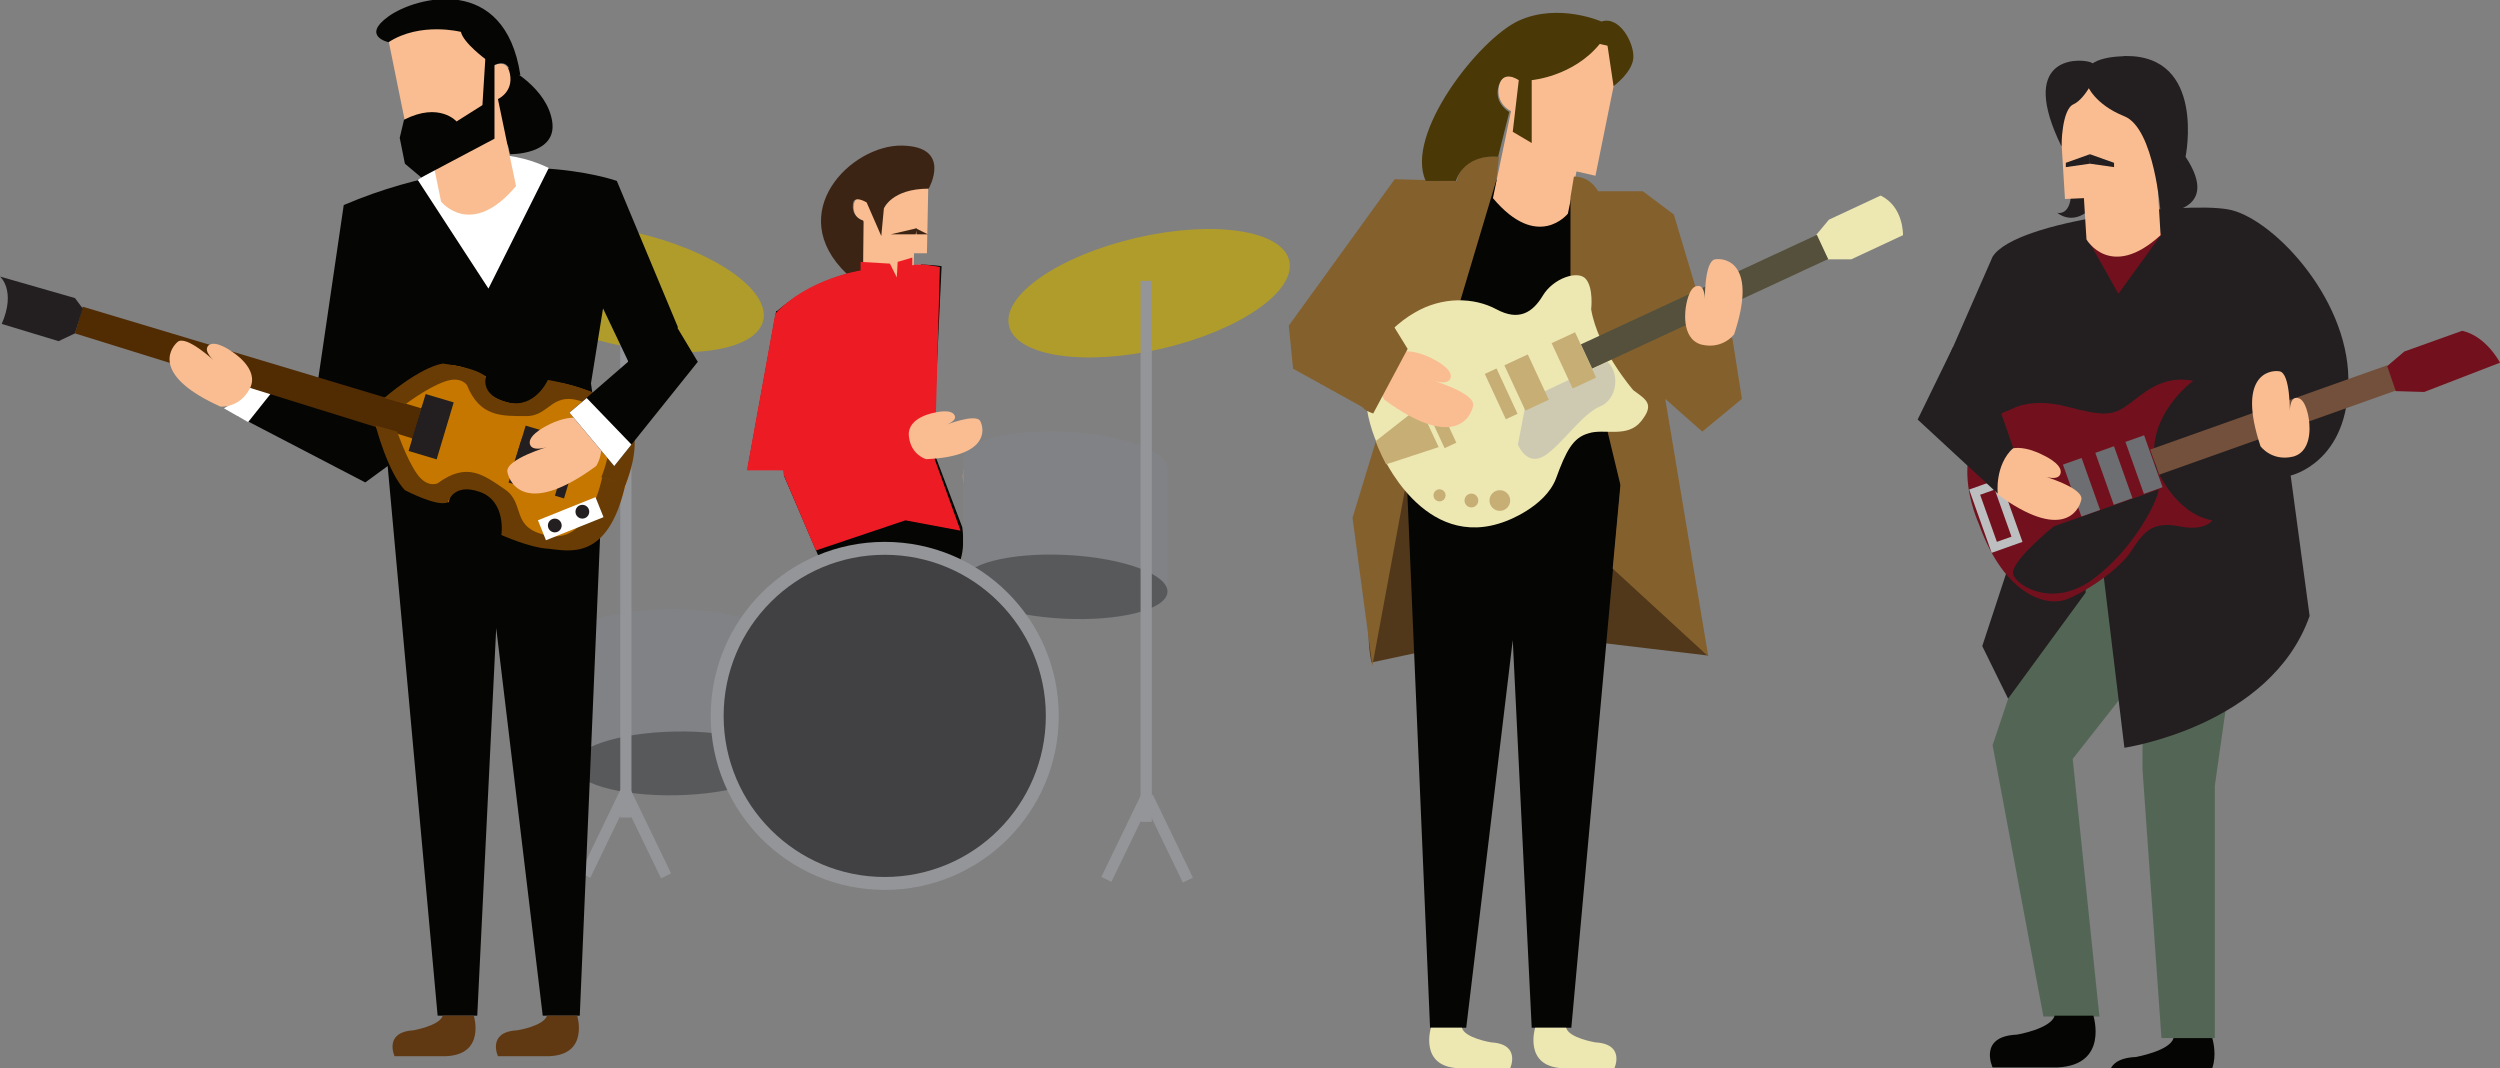 <?xml version="1.0" encoding="utf-8"?>
<!-- Generator: Adobe Illustrator 18.0.0, SVG Export Plug-In . SVG Version: 6.00 Build 0)  -->
<!DOCTYPE svg PUBLIC "-//W3C//DTD SVG 1.1//EN" "http://www.w3.org/Graphics/SVG/1.1/DTD/svg11.dtd">
<svg version="1.1" id="Layer_1" xmlns="http://www.w3.org/2000/svg" xmlns:xlink="http://www.w3.org/1999/xlink" x="0px" y="0px"
	 viewBox="0 0 290.2 124" enable-background="new 0 0 290.2 124" xml:space="preserve">
<rect x="0" y="0" width="290.2" height="124" fill="#808080" stroke="none"/>
<g>
	<path fill="#050503" d="M111.7,61.2l-3.4-9l1-21.3c0,0-10.9-1.8-19.1,5.2L91,55.2l6,14C97,69.2,113.3,72.8,111.7,61.2z"/>
	<path fill="#050503" d="M90.1,36.1l-3.3,18.2h12.3C99.2,54.3,97.1,36.6,90.1,36.1z"/>
	<path fill="#F9BD91" d="M113.2,58c7.1,1.3,7.4-1.8,7.1-2.9s-4.2-0.5-4.2-0.5s1.7-0.1,1.4-1c-0.2-0.8-2.2-0.8-2.2-0.8
		s-3.2-0.2-3.5,2C111.5,57.1,113.2,58,113.2,58z"/>
	<path fill="#FFFFFF" d="M98.3,31.8l4.1,10.4l4.5-11.5C106.8,30.7,101,30.8,98.3,31.8z"/>
	<path fill="#F9BD91" d="M107.8,19.3l-0.2,10.1l-1.5,0l-0.1,3.3c0,0-1.8,3.3-5.9-0.1l0.2-6.9c0,0-1.3-0.3-1.2-1.8s1.5-0.7,1.5-0.7
		l0.1-4L107.8,19.3z"/>
	<polygon fill="#050503" points="102.6,34 101,43.3 103.4,44.2 105.4,38.6 104.3,34 	"/>
	<path fill="#3C2415" d="M100.6,23.5l1.7,3.9l0.3-3.2c0,0,0.9-2.3,5.2-2.3c0,0,2.8-4.9-3.1-5c-5.9-0.1-13.8,7.8-6.4,14.9l1.9-0.4
		l0-5.8c0,0-1.3-0.3-1.2-1.8C99,22.5,100.6,23.5,100.6,23.5z"/>
	
		<ellipse transform="matrix(0.999 5.026217e-02 -5.026217e-02 0.999 2.862 -6.145)" fill="#808285" cx="123.6" cy="53.8" rx="11.9" ry="3.7"/>
	<polygon fill="#808285" points="111.8,67.5 111.8,53.2 135.5,54.4 135.5,68.7 	"/>
	
		<ellipse transform="matrix(0.999 5.026217e-02 -5.026217e-02 0.999 3.579 -6.127)" fill="#58595B" cx="123.6" cy="68.1" rx="11.9" ry="3.7"/>
	
		<ellipse transform="matrix(1 -1.915965e-02 1.915965e-02 1 -1.41 1.497)" fill="#808285" cx="77.4" cy="74.4" rx="11.9" ry="3.7"/>
	<polygon fill="#808285" points="66.5,88.8 65.5,74.6 89.3,74.1 90.3,88.3 	"/>
	
		<ellipse transform="matrix(1 -1.915965e-02 1.915965e-02 1 -1.683 1.518)" fill="#58595B" cx="78.4" cy="88.6" rx="11.9" ry="3.7"/>
	<circle fill="#939598" cx="102.7" cy="83.1" r="20.2"/>
	<circle fill="#414042" cx="102.7" cy="83.1" r="18.7"/>
	<ellipse transform="matrix(0.974 -0.226 0.226 0.974 -4.226 31.071)" fill="#AF9C2B" cx="133.4" cy="34" rx="16.7" ry="6.6"/>
	<rect x="132.4" y="32.6" fill="#939598" width="1.3" height="62.8"/>
	
		<rect x="130.1" y="92" transform="matrix(0.9 0.435 -0.435 0.9 55.428 -47.225)" fill="#939598" width="1.3" height="10.7"/>
	
		<rect x="134.8" y="92" transform="matrix(-0.9 0.435 -0.435 -0.9 299.813 126.037)" fill="#939598" width="1.3" height="10.7"/>
	
		<ellipse transform="matrix(-0.974 -0.226 0.226 -0.974 135.276 82.418)" fill="#AF9C2B" cx="72.4" cy="33.5" rx="16.7" ry="6.6"/>
	<rect x="72" y="32.1" fill="#939598" width="1.3" height="62.8"/>
	
		<rect x="74.3" y="91.5" transform="matrix(-0.9 0.435 -0.435 -0.9 184.574 151.417)" fill="#939598" width="1.3" height="10.7"/>
	
		<rect x="69.6" y="91.5" transform="matrix(0.9 0.435 -0.435 0.9 49.169 -20.927)" fill="#939598" width="1.3" height="10.7"/>
	<path fill="#ED1C24" d="M91,54.3l0,0.9l3.7,8.7l10.4-3.5l6.4,1.2l-3-8.3l0.6-22.3c0,0-2.2-0.5-3.2-0.2l0-0.9l-1.7,0.5l-0.1,1.8
		l-0.8-1.6l-3.4-0.2l0,1c0,0-6.1,0.9-9.9,5l-3.3,18.2H91z"/>
	<path fill="#F9BD91" d="M107.5,53.3c7.2-0.3,6.8-3.4,6.3-4.4c-0.5-1-4.2,0.5-4.2,0.5s1.6-0.5,1.2-1.2c-0.4-0.8-2.3-0.3-2.3-0.3
		s-3.2,0.5-3,2.7C105.7,52.8,107.5,53.3,107.5,53.3z"/>
	<polygon fill="#3C2415" points="106.4,26.5 103.4,27.2 106.3,27.2 	"/>
	<polygon fill="#3C2415" points="106.3,26.5 107.7,27.2 106.4,27.2 	"/>
</g>
<g>
	<path fill="#050503" d="M59,17l0.2,0.9c0,0,5.5,0.1,4.9-3.8S59,7.9,59,7.9l-3.8,1.8L59,17z"/>
	<path fill="#050503" d="M63,117.9h4.3l2.7-63.6l-1.4-9.8l1.4-8.7l3,6.3l5.7-4.1l-7.1-17c0,0-13.6-4.9-31.7,2.8l-3.2,21.8l-6.3-1.4
		l-2.8,4.1L42.4,56l2.6-1.9l5.8,63.8h4.6l2.2-45L63,117.9z"/>
	<path fill="#603913" d="M63.5,117.9H67c0,0,1.4,4.5-3.2,4.7h-6c0,0-1.3-2.8,2.2-3C60.1,119.6,63.1,119.1,63.5,117.9z"/>
	<path fill="#FFFFFF" d="M48.5,20.9l8.2,12.6l7-14C63.6,19.5,56,15.2,48.5,20.9z"/>
	<path fill="#F9BD91" d="M45,4.2l3,14.8l2.2-0.5l1,4.9c0,0,3.5,4.4,8.7-1.8l-2.1-10.1c0,0,1.8-0.8,1.4-2.9c-0.4-2.2-2.4-0.7-2.4-0.7
		L55.6,2L45,4.2z"/>
	<path fill="#FFFFFF" d="M26,47.4c0.2-0.2,3.2-1.4,3.6-5l2.7,2.2L28.8,49L26,47.4z"/>
	<g>
		<path fill="#C67700" d="M56.4,43.7c0,0-3.5-1.8-5-1.2c-1.5,0.6-7.7,4.1-8.4,5.3l29.5,8.8c0,0,3.2-7.9-1.8-10.2
			c-5-2.3-7.1-2.1-7.1-2.1s-1.3,3.4-4.8,2.4C55.2,45.7,56.4,43.7,56.4,43.7z"/>
		<path fill="#C67700" d="M52.1,58.3c0,0-3.9-0.5-4.9-1.8s-4.2-7.7-4.1-9.1l29.5,8.8c0,0-1.7,8.4-7.1,7.5s-7.1-2.1-7.1-2.1
			s0.8-3.6-2.7-4.7C52.2,55.9,52.1,58.3,52.1,58.3z"/>
		<path fill="#231F20" d="M51,46.3c0.9,0.3,1.4,1.2,1.1,2.1l-1,3.2c-0.3,0.9-1.2,1.4-2.1,1.1l0,0c-0.9-0.3-1.4-1.2-1.1-2.1l1-3.2
			C49.2,46.5,50.1,46,51,46.3L51,46.3z"/>
		<path fill="#231F20" d="M62.6,50c0.9,0.3,1.4,1.2,1.1,2.1l-1,3.2c-0.3,0.9-1.2,1.4-2.1,1.1l0,0c-0.9-0.3-1.4-1.2-1.1-2.1l1-3.2
			C60.8,50.2,61.7,49.7,62.6,50L62.6,50z"/>
		
			<rect x="62.7" y="54.2" transform="matrix(0.287 -0.958 0.958 0.287 -5.502 102.053)" fill="#231F20" width="6.1" height="1.1"/>
		<polygon fill="#512B02" points="48.9,47.4 47.9,50.9 8.7,38.7 9.6,35.6 		"/>
		
			<rect x="46.6" y="47.9" transform="matrix(0.287 -0.958 0.958 0.287 -11.834 83.245)" fill="#231F20" width="6.9" height="3.4"/>
		
			<rect x="58.2" y="51.5" transform="matrix(0.287 -0.958 0.958 0.287 -7.003 96.989)" fill="#231F20" width="6.9" height="3.4"/>
		<path fill="#231F20" d="M8.7,38.7l0.9-2.9l-0.9-1.2L0,32.1c0,0,1.9,1.6,0.2,5.5l6.6,2L8.7,38.7z"/>
		<path fill="#693C05" d="M69.8,55.4c0,0,2.9-6.6-1.5-8.5c-4.3-1.9-4.3,1.4-7.2,1.4s-5.4,0.1-6.9-3.6c0,0-0.7-1.1-2.6-0.4
			c-2,0.7-4.5,2.6-4.5,2.6l-2.5-0.7c0,0,4-3.5,6.8-4c0,0,4.2,0.5,5,1.6c0,0-0.7,2.1,2.5,2.9c3.2,0.8,4.7-2.6,4.7-2.6
			s3.5,0.6,5.5,1.6c1.9,1,6.7,2.4,3.5,10.6L69.8,55.4z"/>
		<path fill="#693C05" d="M69.9,55.4c0,0-1.4,7.6-6.1,6.8s-2.7-3.7-5.2-5.4s-4.4-3.2-7.8-0.7c0,0-1.2,0.6-2.4-1.1
			c-1.2-1.7-2.3-4.9-2.3-4.9l-2.5-0.7c0,0,1.4,5.4,3.4,7.5c0,0,3.8,2,5,1.4c0,0,0.6-2.3,3.7-1.2c3.1,1.1,2.5,5,2.5,5
			s3.3,1.5,5.5,1.6c2.2,0.2,6.9,1.6,8.9-7.5L69.9,55.4z"/>
		
			<rect x="65" y="56.6" transform="matrix(-0.372 -0.928 0.928 -0.372 35.029 144.085)" fill="#FFFFFF" width="2.5" height="7.2"/>
		<circle fill="#231F20" cx="64.4" cy="61" r="0.8"/>
		<circle fill="#231F20" cx="67.6" cy="59.4" r="0.8"/>
	</g>
	<path fill="#F9BD91" d="M69.2,54.1c-7.9,5.8-10,2.2-10.3,0.7s4.9-3,4.9-3s-2.1,0.8-2.3-0.3s2.2-2.2,2.2-2.2s3.8-2.1,5.4,0.4
		C70.6,52.1,69.2,54.1,69.2,54.1z"/>
	<path fill="#050503" d="M72.9,42l-6.8,5.9l5.2,6.2L81,42L78.6,38C78.6,38,72.6,38.3,72.9,42z"/>
	<polygon fill="#FFFFFF" points="71.3,54.1 73.3,51.6 68.1,46.2 66.1,47.9 	"/>
	<path fill="#603913" d="M51.4,117.9h3.6c0,0,1.4,4.5-3.2,4.7h-6c0,0-1.3-2.8,2.2-3C47.9,119.6,51,119.1,51.4,117.9z"/>
	<path fill="#050503" d="M46.4,16l0.6,3l1.9,1.6l8.5-4.5V7.5l-1-1.7L56,12.2l-3,1.9c0,0-2-2.3-6.1-0.2L46.4,16z"/>
	<path fill="#050503" d="M56.4,6.9c0,0-2.6-1.9-2.9-3.2c0,0-4.7-1.2-8.4,1.2c0,0-3.2-0.7,0-3s13.5-5,15.3,6.8h-1.1
		c0,0-0.1-2.2-2.2-1L56.4,6.9z"/>
	<path fill="#F9BD91" d="M25.6,47.2c-7.8-3.5-6-6.6-5-7.5c1-0.9,4.4,2.3,4.4,2.3s-1.5-1.2-0.8-1.9c0.8-0.7,2.7,0.7,2.7,0.7
		s3.3,2,2.1,4.3S25.6,47.2,25.6,47.2z"/>
</g>
<g>
	<path fill="#51381A" d="M159.2,76.9l16.4-3.5l22.7,2.7l-10.2-19.9l-24.8-4.9C163.4,51.3,157.4,68.8,159.2,76.9z"/>
	<path fill="#050503" d="M190.8,57.4l-2.6-1.9l-5.8,63.8h-4.6l-2.2-45l-5.4,45H166l-2.7-63.6l1.4-9.8l-1.4-8.7l-3,6.3l-5.7-4.1
		l7.1-17c0,0,13.6-4.9,31.7,2.8"/>
	<path fill="#EDE7B2" d="M169.7,119.3h-3.6c0,0-1.4,4.5,3.2,4.7h6c0,0,1.3-2.8-2.2-3C173.1,121,170,120.5,169.7,119.3z"/>
	<path fill="#F9BD91" d="M188.2,5.6l-3,14.8l-2.2-0.5l-1,4.9c0,0-3.5,4.4-8.7-1.8l2.1-10.1c0,0-1.8-0.8-1.4-2.9s2.4-0.7,2.4-0.7
		l1.2-5.9L188.2,5.6z"/>
	<path fill="#EDE7B2" d="M181.8,119.3h-3.6c0,0-1.4,4.5,3.2,4.7h6c0,0,1.3-2.8-2.2-3C185.2,121,182.1,120.5,181.8,119.3z"/>
	<polygon fill="none" stroke="#050503" stroke-miterlimit="10" points="154.6,39.4 155.8,43.8 165.5,46.6 165.9,41.7 161.7,37.3 	
		"/>
	<path fill="#84602D" d="M159.3,77.3l4-21.6l10.4-34.8l0.3-2.7c0,0-4.1-0.6-4.9,2.8l-7.2-0.2l-12.3,17l0.5,5l9.4,5.2l2.8-9.4
		l1.3-0.1l-6.6,21.6L159.3,77.3z"/>
	<path fill="#84602D" d="M182.3,22.9v9.3l5.8,24.1l-0.9,9.7l11.1,10.2l-5-29.9l4.3,3.8l4.6-3.8l-1.1-7l-3.4-3l-3.4-11.4l-3.6-2.7
		h-5.2c0,0-0.8-1.7-2.8-1.7L182.3,22.9z"/>
	<g>
		<path fill="#EDE7B2" d="M160.3,52.5c0,0,4.9,11.7,14.5,8c0,0,4.5-1.6,5.8-4.9c1.2-3.3,2-4.8,3.8-5.3c1.8-0.6,4.5,0.6,6.1-1.4
			s0.6-2.5-0.9-3.6c0,0-4.1-4.7-4.9-9.4c0,0,0.3-2.4-0.6-3.5c-0.9-1.1-3.8-0.1-5,1.9c-1.2,2-2.8,3-5.4,1.6c-2.6-1.4-6.3-1.5-9.5,0.4
			C160.9,38.2,155.8,43.1,160.3,52.5z"/>
		
			<rect x="164.3" y="48.3" transform="matrix(0.421 0.907 -0.907 0.421 141.245 -123.227)" fill="#C6AE75" width="5.8" height="1.5"/>
		<path fill="#C6AE75" d="M159.7,51.2l5.1-4l2.2,4.7l-6.1,2C160.9,53.9,160,52.2,159.7,51.2z"/>
		<path fill="#EDE7B2" d="M212.2,30.1l2.7,0l6-2.8c0,0,0.1-3.3-2.6-4.6l-6,2.8l-1.5,1.8L212.2,30.1z"/>
		<path fill="#CECAB2" d="M186.6,42l-9.4,4.4l-1,5.2c0,0,1,2.6,3.1,1.3c2-1.3,4.4-4.9,6.4-5.7S188.1,43.4,186.6,42z"/>
		
			<rect x="179.8" y="40.3" transform="matrix(0.421 0.907 -0.907 0.421 143.69 -141.474)" fill="#C6AE75" width="5.8" height="3"/>
		
			<rect x="174.4" y="42.9" transform="matrix(0.421 0.907 -0.907 0.421 142.836 -135.1)" fill="#C6AE75" width="5.8" height="3"/>
		
			<rect x="171.4" y="45" transform="matrix(0.421 0.907 -0.907 0.421 142.371 -131.632)" fill="#C6AE75" width="5.8" height="1.5"/>
		
			<rect x="196.3" y="19.9" transform="matrix(0.421 0.907 -0.907 0.421 146.31 -159.163)" fill="#54503B" width="3.1" height="30.2"/>
		<circle fill="#C6AE75" cx="174.1" cy="58.1" r="1.2"/>
		<circle fill="#C6AE75" cx="170.8" cy="58.1" r="0.8"/>
		<circle fill="#C6AE75" cx="167.1" cy="57.5" r="0.7"/>
	</g>
	<path fill="#F9BD91" d="M160.7,46.4c7.9,5.8,10,2.2,10.3,0.7s-4.9-3-4.9-3s2.1,0.8,2.3-0.3s-2.2-2.2-2.2-2.2s-3.8-2.1-5.4,0.4
		C159.2,44.3,160.7,46.4,160.7,46.4z"/>
	<path fill="#84602D" d="M158.5,47.6c0.1,0.1,0.9,0.4,0.9,0.4l4-7.5l-1.6-2.6C161.7,38,151.6,41.5,158.5,47.6z"/>
	<path fill="#F9BD91" d="M201.3,38.8c2.7-8.1-0.9-8.9-2.2-8.7c-1.3,0.2-1.2,4.9-1.2,4.9s0.1-2-0.9-1.8c-1,0.1-1.3,2.4-1.3,2.4
		s-0.7,3.7,1.8,4.4C200,40.6,201.3,38.8,201.3,38.8z"/>
	<path fill="#4A3807" d="M176.3,9.3l-0.7,6l2.2,1.3V9.3c0,0,4.8-0.4,7.9-4.2l0.9,0.2l0.7,4.7c0,0,2.2-1.6,2.3-3.3s-1.6-4.9-3.7-4.2
		c0,0-5-2.2-9.6-0.1S163,15.6,165.5,21L169,21c0,0,0.8-3.1,4.9-2.8l1.3-5.2c0,0-1.7-0.9-1.3-2.8C174.3,8.4,175.5,8.8,176.3,9.3z"/>
</g>
<g>
	<path fill="#536655" d="M238.8,64.1l-7.5,22.4l5.9,31.5h6.5l-3.1-29.9l8.1-10.3v11.5l2.2,31.2h6.2V91.2l3.1-21.8
		c0,0-8.4-7.5-19.9-5.3"/>
	<path fill="#050503" d="M238.5,117.9h4.5c0,0,1.8,5.7-4.1,6h-7.6c0,0-1.7-3.6,2.8-3.8C234.2,120.1,238.1,119.4,238.5,117.9z"/>
	<path fill="#231F20" d="M243.7,62.8l2.9,24c0,0,17-2.5,21.5-15.3l-2.2-16.3c0,0,6.8-1.5,6.7-11.2s-9.1-18.9-14-19.7
		c-5-0.9-24.6,1.2-27.3,5.5L226,41.9L243.7,62.8z"/>
	<path fill="#231F20" d="M242.1,68.8l-9,12.3l-3-6.1l4.8-14.6C234.9,60.4,242.5,61.8,242.1,68.8z"/>
	<g>
		<path fill="#72111D" d="M250.2,54.1c0,0,2.1,5.5,6.6,6.3c0,0-0.8,1.3-3.8,0.7c-3-0.6-4.1,0.5-5.5,2.7c-1.3,2.2-5.5,5-7.7,5.8
			c-2.2,0.8-7.1-0.4-10.1-8.8c0,0-4.8-10.3,3.8-13.3c0,0,2.2-1.4,6.4-0.3c4.2,1.1,5.3,1.1,7.1-0.2s3.9-3.5,7.6-2.8
			C254.7,44.1,249,48.2,250.2,54.1z"/>
		<path fill="#231F20" d="M250.6,56.8l-12.2,4.3c0,0-5.2,4.2-4.7,5.6c0.5,1.4,4.7,3.9,9.3,0.5S250.4,58.3,250.6,56.8z"/>
		<circle fill="#231F20" cx="237.8" cy="64.9" r="0.6"/>
		<circle fill="#231F20" cx="238.9" cy="67.3" r="0.6"/>
		<circle fill="#231F20" cx="240.3" cy="63.6" r="0.6"/>
		<circle fill="#231F20" cx="241.9" cy="66.2" r="0.6"/>
		
			<rect x="228.3" y="58.5" transform="matrix(0.335 0.942 -0.942 0.335 210.482 -178.464)" fill="none" stroke="#BCBEC0" stroke-miterlimit="10" width="6.8" height="2.8"/>
		
			<rect x="245.6" y="52.8" transform="matrix(0.335 0.942 -0.942 0.335 216.348 -198.517)" fill="#6D6E71" width="6.4" height="2.3"/>
		
			<rect x="242.2" y="54.1" transform="matrix(0.335 0.942 -0.942 0.335 215.217 -194.478)" fill="#6D6E71" width="6.4" height="2.3"/>
		
			<rect x="238.4" y="55.4" transform="matrix(0.335 0.942 -0.942 0.335 213.956 -189.972)" fill="#6D6E71" width="6.4" height="2.3"/>
		
			<rect x="262.3" y="34.2" transform="matrix(0.335 0.942 -0.942 0.335 221.45 -216.143)" fill="#73503C" width="3.1" height="29.2"/>
		<path fill="#72111D" d="M277.1,42.5l1,2.9l3.3,0.1l8.8-3.4c0,0-1.6-3.1-4.4-3.7l-6.7,2.4L277.1,42.5z"/>
	</g>
	<path fill="#F9BD91" d="M231.9,57.4c7.4,5.4,9.4,2,9.7,0.6c0.3-1.4-4.6-2.8-4.6-2.8s2,0.8,2.2-0.3s-2.1-2.1-2.1-2.1s-3.6-2-5.1,0.3
		S231.9,57.4,231.9,57.4z"/>
	<path fill="#231F20" d="M233.7,52l-2.3-6.6l-4.7-5.1l-4.1,8.4l9.3,8.6C231.9,57.4,231.5,54,233.7,52z"/>
	<path fill="#72111D" d="M250.9,27.2l-5,6.9l-3.6-6.4C242.3,27.8,249.1,24.8,250.9,27.2z"/>
	<path fill="#F9BD91" d="M262.4,51.8c-2.7-8.1,0.9-8.9,2.2-8.7s1.2,4.9,1.2,4.9s-0.1-2,0.9-1.8c1,0.1,1.3,2.4,1.3,2.4
		s0.7,3.7-1.8,4.4C263.7,53.6,262.4,51.8,262.4,51.8z"/>
	<path fill="#231F20" d="M242.1,24.7c0,0-1.6,1.3-3.3,0c0,0,1.8,0.5,1.6-3C240.4,21.8,243.9,22,242.1,24.7z"/>
	<path fill="#F9BD91" d="M238.8,8.4l0.9,14.7l2.2-0.1l0.3,4.8c0,0,2.8,4.8,8.6-0.5l-0.6-10c0,0,1.8-0.5,1.7-2.6
		c-0.1-2.1-2.2-1-2.2-1l-0.4-5.8L238.8,8.4z"/>
	<path fill="#231F20" d="M242.3,9.9c0,0,0.8,2.2,4.3,3.6s4.2,11.2,4.2,11.2s7.2,0,2.9-6.5c0,0,2.4-11.8-7-11.7
		C246.6,6.6,240.9,6.3,242.3,9.9z"/>
	<path fill="#231F20" d="M239.3,17c0,0,0-4.3,1.4-4.9s3.6-4.4,1.9-4.9S234.3,6.8,239.3,17z"/>
	<polygon fill="#231F20" points="242.6,17.9 242.6,19 245.4,19.4 245.4,18.9 	"/>
	<polygon fill="#231F20" points="242.6,17.9 242.6,19 239.8,19.4 239.8,18.9 	"/>
	<path fill="#050503" d="M252.3,120.5h4.5c0,0,1.8,5.7-4.1,6h-7.6c0,0-1.7-3.6,2.8-3.8C247.9,122.7,251.9,122,252.3,120.5z"/>
</g>
</svg>
